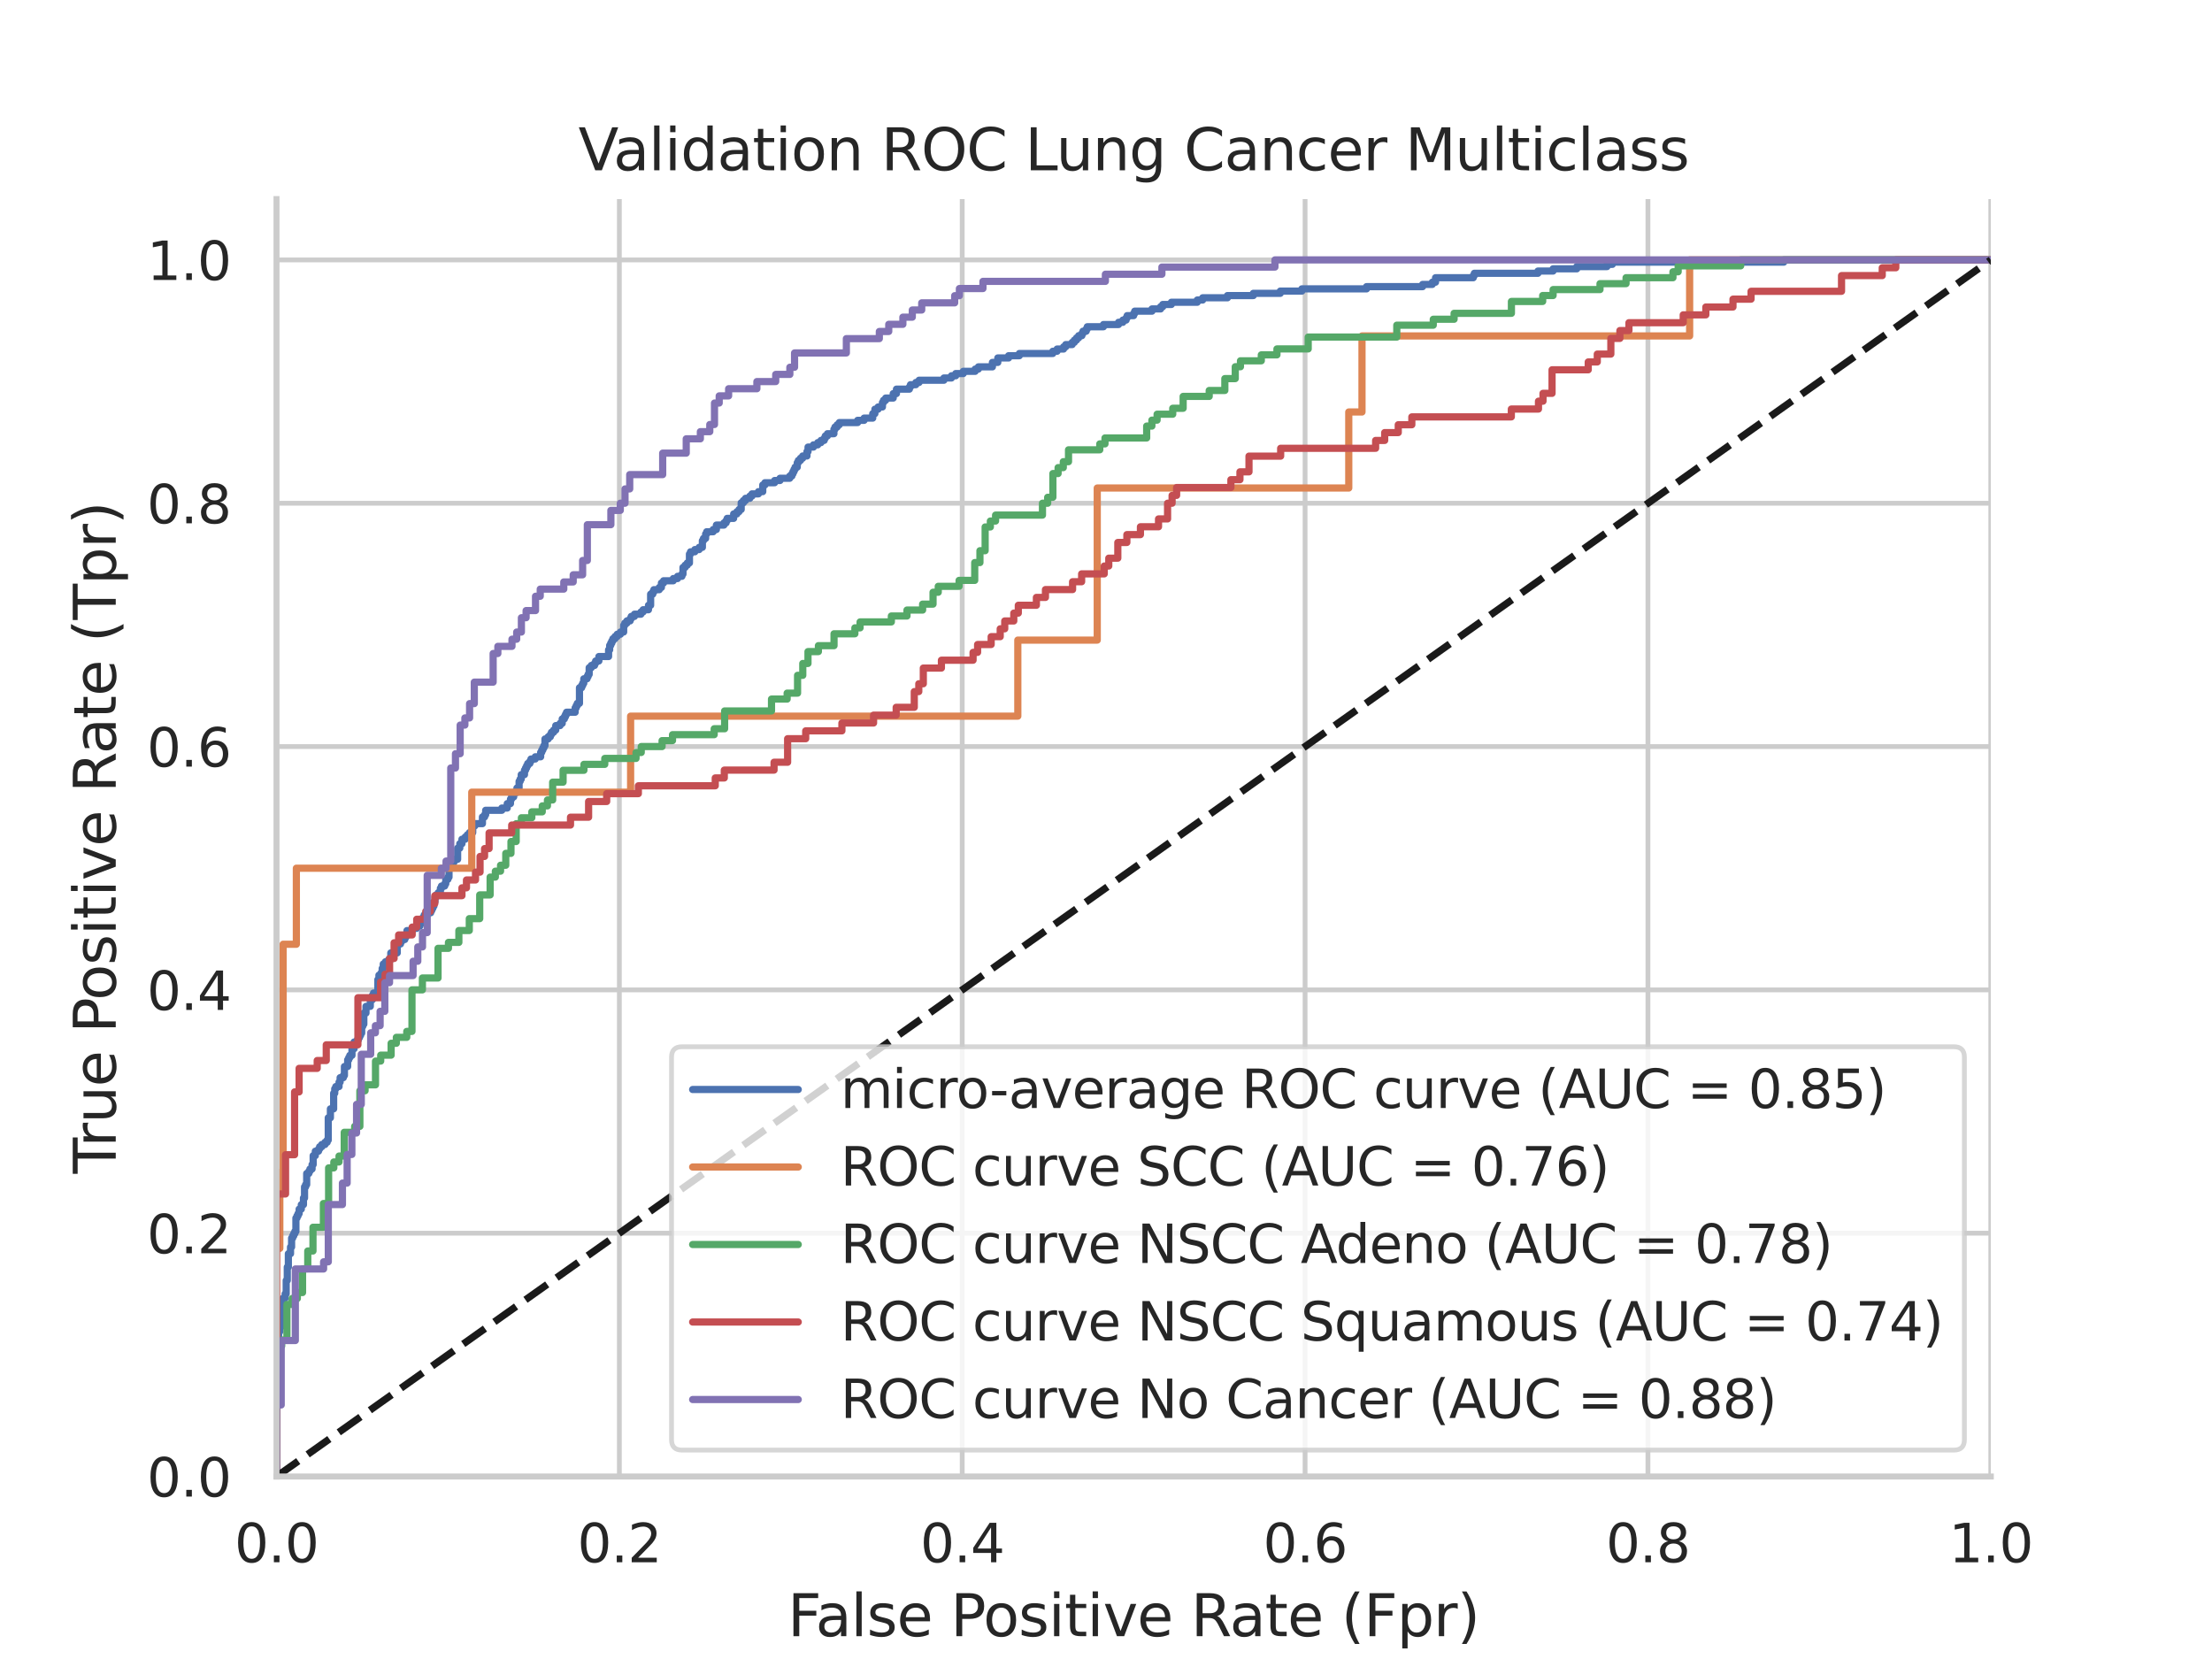 <?xml version="1.0" encoding="utf-8" standalone="no"?>
<!DOCTYPE svg PUBLIC "-//W3C//DTD SVG 1.1//EN"
  "http://www.w3.org/Graphics/SVG/1.1/DTD/svg11.dtd">
<svg xmlns:xlink="http://www.w3.org/1999/xlink" width="460.8pt" height="345.6pt" viewBox="0 0 460.8 345.6" xmlns="http://www.w3.org/2000/svg" version="1.1">
 <defs>
  <style type="text/css">*{stroke-linejoin: round; stroke-linecap: butt}</style>
 </defs>
 <g id="figure_1">
  <g id="patch_1">
   <path d="M 0 345.6 
L 460.8 345.6 
L 460.8 0 
L 0 0 
z
" style="fill: #ffffff"/>
  </g>
  <g id="axes_1">
   <g id="patch_2">
    <path d="M 57.6 307.584 
L 414.72 307.584 
L 414.72 41.472 
L 57.6 41.472 
z
" style="fill: #ffffff"/>
   </g>
   <g id="matplotlib.axis_1">
    <g id="xtick_1">
     <g id="line2d_1">
      <path d="M 57.6 307.584 
L 57.6 41.472 
" clip-path="url(#pa866f28afa)" style="fill: none; stroke: #cccccc; stroke-linecap: round"/>
     </g>
     <g id="text_1">
      <!-- 0.0 -->
      <g style="fill: #262626" transform="translate(48.853 325.442) scale(0.11 -0.11)">
       <defs>
        <path id="DejaVuSans-30" d="M 2034 4250 
Q 1547 4250 1301 3770 
Q 1056 3291 1056 2328 
Q 1056 1369 1301 889 
Q 1547 409 2034 409 
Q 2525 409 2770 889 
Q 3016 1369 3016 2328 
Q 3016 3291 2770 3770 
Q 2525 4250 2034 4250 
z
M 2034 4750 
Q 2819 4750 3233 4129 
Q 3647 3509 3647 2328 
Q 3647 1150 3233 529 
Q 2819 -91 2034 -91 
Q 1250 -91 836 529 
Q 422 1150 422 2328 
Q 422 3509 836 4129 
Q 1250 4750 2034 4750 
z
" transform="scale(0.016)"/>
        <path id="DejaVuSans-2e" d="M 684 794 
L 1344 794 
L 1344 0 
L 684 0 
L 684 794 
z
" transform="scale(0.016)"/>
       </defs>
       <use xlink:href="#DejaVuSans-30"/>
       <use xlink:href="#DejaVuSans-2e" x="63.623"/>
       <use xlink:href="#DejaVuSans-30" x="95.41"/>
      </g>
     </g>
    </g>
    <g id="xtick_2">
     <g id="line2d_2">
      <path d="M 129.024 307.584 
L 129.024 41.472 
" clip-path="url(#pa866f28afa)" style="fill: none; stroke: #cccccc; stroke-linecap: round"/>
     </g>
     <g id="text_2">
      <!-- 0.2 -->
      <g style="fill: #262626" transform="translate(120.277 325.442) scale(0.11 -0.11)">
       <defs>
        <path id="DejaVuSans-32" d="M 1228 531 
L 3431 531 
L 3431 0 
L 469 0 
L 469 531 
Q 828 903 1448 1529 
Q 2069 2156 2228 2338 
Q 2531 2678 2651 2914 
Q 2772 3150 2772 3378 
Q 2772 3750 2511 3984 
Q 2250 4219 1831 4219 
Q 1534 4219 1204 4116 
Q 875 4013 500 3803 
L 500 4441 
Q 881 4594 1212 4672 
Q 1544 4750 1819 4750 
Q 2544 4750 2975 4387 
Q 3406 4025 3406 3419 
Q 3406 3131 3298 2873 
Q 3191 2616 2906 2266 
Q 2828 2175 2409 1742 
Q 1991 1309 1228 531 
z
" transform="scale(0.016)"/>
       </defs>
       <use xlink:href="#DejaVuSans-30"/>
       <use xlink:href="#DejaVuSans-2e" x="63.623"/>
       <use xlink:href="#DejaVuSans-32" x="95.41"/>
      </g>
     </g>
    </g>
    <g id="xtick_3">
     <g id="line2d_3">
      <path d="M 200.448 307.584 
L 200.448 41.472 
" clip-path="url(#pa866f28afa)" style="fill: none; stroke: #cccccc; stroke-linecap: round"/>
     </g>
     <g id="text_3">
      <!-- 0.4 -->
      <g style="fill: #262626" transform="translate(191.701 325.442) scale(0.11 -0.11)">
       <defs>
        <path id="DejaVuSans-34" d="M 2419 4116 
L 825 1625 
L 2419 1625 
L 2419 4116 
z
M 2253 4666 
L 3047 4666 
L 3047 1625 
L 3713 1625 
L 3713 1100 
L 3047 1100 
L 3047 0 
L 2419 0 
L 2419 1100 
L 313 1100 
L 313 1709 
L 2253 4666 
z
" transform="scale(0.016)"/>
       </defs>
       <use xlink:href="#DejaVuSans-30"/>
       <use xlink:href="#DejaVuSans-2e" x="63.623"/>
       <use xlink:href="#DejaVuSans-34" x="95.41"/>
      </g>
     </g>
    </g>
    <g id="xtick_4">
     <g id="line2d_4">
      <path d="M 271.872 307.584 
L 271.872 41.472 
" clip-path="url(#pa866f28afa)" style="fill: none; stroke: #cccccc; stroke-linecap: round"/>
     </g>
     <g id="text_4">
      <!-- 0.6 -->
      <g style="fill: #262626" transform="translate(263.125 325.442) scale(0.11 -0.11)">
       <defs>
        <path id="DejaVuSans-36" d="M 2113 2584 
Q 1688 2584 1439 2293 
Q 1191 2003 1191 1497 
Q 1191 994 1439 701 
Q 1688 409 2113 409 
Q 2538 409 2786 701 
Q 3034 994 3034 1497 
Q 3034 2003 2786 2293 
Q 2538 2584 2113 2584 
z
M 3366 4563 
L 3366 3988 
Q 3128 4100 2886 4159 
Q 2644 4219 2406 4219 
Q 1781 4219 1451 3797 
Q 1122 3375 1075 2522 
Q 1259 2794 1537 2939 
Q 1816 3084 2150 3084 
Q 2853 3084 3261 2657 
Q 3669 2231 3669 1497 
Q 3669 778 3244 343 
Q 2819 -91 2113 -91 
Q 1303 -91 875 529 
Q 447 1150 447 2328 
Q 447 3434 972 4092 
Q 1497 4750 2381 4750 
Q 2619 4750 2861 4703 
Q 3103 4656 3366 4563 
z
" transform="scale(0.016)"/>
       </defs>
       <use xlink:href="#DejaVuSans-30"/>
       <use xlink:href="#DejaVuSans-2e" x="63.623"/>
       <use xlink:href="#DejaVuSans-36" x="95.41"/>
      </g>
     </g>
    </g>
    <g id="xtick_5">
     <g id="line2d_5">
      <path d="M 343.296 307.584 
L 343.296 41.472 
" clip-path="url(#pa866f28afa)" style="fill: none; stroke: #cccccc; stroke-linecap: round"/>
     </g>
     <g id="text_5">
      <!-- 0.8 -->
      <g style="fill: #262626" transform="translate(334.549 325.442) scale(0.11 -0.11)">
       <defs>
        <path id="DejaVuSans-38" d="M 2034 2216 
Q 1584 2216 1326 1975 
Q 1069 1734 1069 1313 
Q 1069 891 1326 650 
Q 1584 409 2034 409 
Q 2484 409 2743 651 
Q 3003 894 3003 1313 
Q 3003 1734 2745 1975 
Q 2488 2216 2034 2216 
z
M 1403 2484 
Q 997 2584 770 2862 
Q 544 3141 544 3541 
Q 544 4100 942 4425 
Q 1341 4750 2034 4750 
Q 2731 4750 3128 4425 
Q 3525 4100 3525 3541 
Q 3525 3141 3298 2862 
Q 3072 2584 2669 2484 
Q 3125 2378 3379 2068 
Q 3634 1759 3634 1313 
Q 3634 634 3220 271 
Q 2806 -91 2034 -91 
Q 1263 -91 848 271 
Q 434 634 434 1313 
Q 434 1759 690 2068 
Q 947 2378 1403 2484 
z
M 1172 3481 
Q 1172 3119 1398 2916 
Q 1625 2713 2034 2713 
Q 2441 2713 2670 2916 
Q 2900 3119 2900 3481 
Q 2900 3844 2670 4047 
Q 2441 4250 2034 4250 
Q 1625 4250 1398 4047 
Q 1172 3844 1172 3481 
z
" transform="scale(0.016)"/>
       </defs>
       <use xlink:href="#DejaVuSans-30"/>
       <use xlink:href="#DejaVuSans-2e" x="63.623"/>
       <use xlink:href="#DejaVuSans-38" x="95.41"/>
      </g>
     </g>
    </g>
    <g id="xtick_6">
     <g id="line2d_6">
      <path d="M 414.72 307.584 
L 414.72 41.472 
" clip-path="url(#pa866f28afa)" style="fill: none; stroke: #cccccc; stroke-linecap: round"/>
     </g>
     <g id="text_6">
      <!-- 1.0 -->
      <g style="fill: #262626" transform="translate(405.973 325.442) scale(0.11 -0.11)">
       <defs>
        <path id="DejaVuSans-31" d="M 794 531 
L 1825 531 
L 1825 4091 
L 703 3866 
L 703 4441 
L 1819 4666 
L 2450 4666 
L 2450 531 
L 3481 531 
L 3481 0 
L 794 0 
L 794 531 
z
" transform="scale(0.016)"/>
       </defs>
       <use xlink:href="#DejaVuSans-31"/>
       <use xlink:href="#DejaVuSans-2e" x="63.623"/>
       <use xlink:href="#DejaVuSans-30" x="95.41"/>
      </g>
     </g>
    </g>
    <g id="text_7">
     <!-- False Positive Rate (Fpr) -->
     <g style="fill: #262626" transform="translate(164.085 340.848) scale(0.12 -0.12)">
      <defs>
       <path id="DejaVuSans-46" d="M 628 4666 
L 3309 4666 
L 3309 4134 
L 1259 4134 
L 1259 2759 
L 3109 2759 
L 3109 2228 
L 1259 2228 
L 1259 0 
L 628 0 
L 628 4666 
z
" transform="scale(0.016)"/>
       <path id="DejaVuSans-61" d="M 2194 1759 
Q 1497 1759 1228 1600 
Q 959 1441 959 1056 
Q 959 750 1161 570 
Q 1363 391 1709 391 
Q 2188 391 2477 730 
Q 2766 1069 2766 1631 
L 2766 1759 
L 2194 1759 
z
M 3341 1997 
L 3341 0 
L 2766 0 
L 2766 531 
Q 2569 213 2275 61 
Q 1981 -91 1556 -91 
Q 1019 -91 701 211 
Q 384 513 384 1019 
Q 384 1609 779 1909 
Q 1175 2209 1959 2209 
L 2766 2209 
L 2766 2266 
Q 2766 2663 2505 2880 
Q 2244 3097 1772 3097 
Q 1472 3097 1187 3025 
Q 903 2953 641 2809 
L 641 3341 
Q 956 3463 1253 3523 
Q 1550 3584 1831 3584 
Q 2591 3584 2966 3190 
Q 3341 2797 3341 1997 
z
" transform="scale(0.016)"/>
       <path id="DejaVuSans-6c" d="M 603 4863 
L 1178 4863 
L 1178 0 
L 603 0 
L 603 4863 
z
" transform="scale(0.016)"/>
       <path id="DejaVuSans-73" d="M 2834 3397 
L 2834 2853 
Q 2591 2978 2328 3040 
Q 2066 3103 1784 3103 
Q 1356 3103 1142 2972 
Q 928 2841 928 2578 
Q 928 2378 1081 2264 
Q 1234 2150 1697 2047 
L 1894 2003 
Q 2506 1872 2764 1633 
Q 3022 1394 3022 966 
Q 3022 478 2636 193 
Q 2250 -91 1575 -91 
Q 1294 -91 989 -36 
Q 684 19 347 128 
L 347 722 
Q 666 556 975 473 
Q 1284 391 1588 391 
Q 1994 391 2212 530 
Q 2431 669 2431 922 
Q 2431 1156 2273 1281 
Q 2116 1406 1581 1522 
L 1381 1569 
Q 847 1681 609 1914 
Q 372 2147 372 2553 
Q 372 3047 722 3315 
Q 1072 3584 1716 3584 
Q 2034 3584 2315 3537 
Q 2597 3491 2834 3397 
z
" transform="scale(0.016)"/>
       <path id="DejaVuSans-65" d="M 3597 1894 
L 3597 1613 
L 953 1613 
Q 991 1019 1311 708 
Q 1631 397 2203 397 
Q 2534 397 2845 478 
Q 3156 559 3463 722 
L 3463 178 
Q 3153 47 2828 -22 
Q 2503 -91 2169 -91 
Q 1331 -91 842 396 
Q 353 884 353 1716 
Q 353 2575 817 3079 
Q 1281 3584 2069 3584 
Q 2775 3584 3186 3129 
Q 3597 2675 3597 1894 
z
M 3022 2063 
Q 3016 2534 2758 2815 
Q 2500 3097 2075 3097 
Q 1594 3097 1305 2825 
Q 1016 2553 972 2059 
L 3022 2063 
z
" transform="scale(0.016)"/>
       <path id="DejaVuSans-20" transform="scale(0.016)"/>
       <path id="DejaVuSans-50" d="M 1259 4147 
L 1259 2394 
L 2053 2394 
Q 2494 2394 2734 2622 
Q 2975 2850 2975 3272 
Q 2975 3691 2734 3919 
Q 2494 4147 2053 4147 
L 1259 4147 
z
M 628 4666 
L 2053 4666 
Q 2838 4666 3239 4311 
Q 3641 3956 3641 3272 
Q 3641 2581 3239 2228 
Q 2838 1875 2053 1875 
L 1259 1875 
L 1259 0 
L 628 0 
L 628 4666 
z
" transform="scale(0.016)"/>
       <path id="DejaVuSans-6f" d="M 1959 3097 
Q 1497 3097 1228 2736 
Q 959 2375 959 1747 
Q 959 1119 1226 758 
Q 1494 397 1959 397 
Q 2419 397 2687 759 
Q 2956 1122 2956 1747 
Q 2956 2369 2687 2733 
Q 2419 3097 1959 3097 
z
M 1959 3584 
Q 2709 3584 3137 3096 
Q 3566 2609 3566 1747 
Q 3566 888 3137 398 
Q 2709 -91 1959 -91 
Q 1206 -91 779 398 
Q 353 888 353 1747 
Q 353 2609 779 3096 
Q 1206 3584 1959 3584 
z
" transform="scale(0.016)"/>
       <path id="DejaVuSans-69" d="M 603 3500 
L 1178 3500 
L 1178 0 
L 603 0 
L 603 3500 
z
M 603 4863 
L 1178 4863 
L 1178 4134 
L 603 4134 
L 603 4863 
z
" transform="scale(0.016)"/>
       <path id="DejaVuSans-74" d="M 1172 4494 
L 1172 3500 
L 2356 3500 
L 2356 3053 
L 1172 3053 
L 1172 1153 
Q 1172 725 1289 603 
Q 1406 481 1766 481 
L 2356 481 
L 2356 0 
L 1766 0 
Q 1100 0 847 248 
Q 594 497 594 1153 
L 594 3053 
L 172 3053 
L 172 3500 
L 594 3500 
L 594 4494 
L 1172 4494 
z
" transform="scale(0.016)"/>
       <path id="DejaVuSans-76" d="M 191 3500 
L 800 3500 
L 1894 563 
L 2988 3500 
L 3597 3500 
L 2284 0 
L 1503 0 
L 191 3500 
z
" transform="scale(0.016)"/>
       <path id="DejaVuSans-52" d="M 2841 2188 
Q 3044 2119 3236 1894 
Q 3428 1669 3622 1275 
L 4263 0 
L 3584 0 
L 2988 1197 
Q 2756 1666 2539 1819 
Q 2322 1972 1947 1972 
L 1259 1972 
L 1259 0 
L 628 0 
L 628 4666 
L 2053 4666 
Q 2853 4666 3247 4331 
Q 3641 3997 3641 3322 
Q 3641 2881 3436 2590 
Q 3231 2300 2841 2188 
z
M 1259 4147 
L 1259 2491 
L 2053 2491 
Q 2509 2491 2742 2702 
Q 2975 2913 2975 3322 
Q 2975 3731 2742 3939 
Q 2509 4147 2053 4147 
L 1259 4147 
z
" transform="scale(0.016)"/>
       <path id="DejaVuSans-28" d="M 1984 4856 
Q 1566 4138 1362 3434 
Q 1159 2731 1159 2009 
Q 1159 1288 1364 580 
Q 1569 -128 1984 -844 
L 1484 -844 
Q 1016 -109 783 600 
Q 550 1309 550 2009 
Q 550 2706 781 3412 
Q 1013 4119 1484 4856 
L 1984 4856 
z
" transform="scale(0.016)"/>
       <path id="DejaVuSans-70" d="M 1159 525 
L 1159 -1331 
L 581 -1331 
L 581 3500 
L 1159 3500 
L 1159 2969 
Q 1341 3281 1617 3432 
Q 1894 3584 2278 3584 
Q 2916 3584 3314 3078 
Q 3713 2572 3713 1747 
Q 3713 922 3314 415 
Q 2916 -91 2278 -91 
Q 1894 -91 1617 61 
Q 1341 213 1159 525 
z
M 3116 1747 
Q 3116 2381 2855 2742 
Q 2594 3103 2138 3103 
Q 1681 3103 1420 2742 
Q 1159 2381 1159 1747 
Q 1159 1113 1420 752 
Q 1681 391 2138 391 
Q 2594 391 2855 752 
Q 3116 1113 3116 1747 
z
" transform="scale(0.016)"/>
       <path id="DejaVuSans-72" d="M 2631 2963 
Q 2534 3019 2420 3045 
Q 2306 3072 2169 3072 
Q 1681 3072 1420 2755 
Q 1159 2438 1159 1844 
L 1159 0 
L 581 0 
L 581 3500 
L 1159 3500 
L 1159 2956 
Q 1341 3275 1631 3429 
Q 1922 3584 2338 3584 
Q 2397 3584 2469 3576 
Q 2541 3569 2628 3553 
L 2631 2963 
z
" transform="scale(0.016)"/>
       <path id="DejaVuSans-29" d="M 513 4856 
L 1013 4856 
Q 1481 4119 1714 3412 
Q 1947 2706 1947 2009 
Q 1947 1309 1714 600 
Q 1481 -109 1013 -844 
L 513 -844 
Q 928 -128 1133 580 
Q 1338 1288 1338 2009 
Q 1338 2731 1133 3434 
Q 928 4138 513 4856 
z
" transform="scale(0.016)"/>
      </defs>
      <use xlink:href="#DejaVuSans-46"/>
      <use xlink:href="#DejaVuSans-61" x="48.395"/>
      <use xlink:href="#DejaVuSans-6c" x="109.674"/>
      <use xlink:href="#DejaVuSans-73" x="137.457"/>
      <use xlink:href="#DejaVuSans-65" x="189.557"/>
      <use xlink:href="#DejaVuSans-20" x="251.08"/>
      <use xlink:href="#DejaVuSans-50" x="282.867"/>
      <use xlink:href="#DejaVuSans-6f" x="339.545"/>
      <use xlink:href="#DejaVuSans-73" x="400.727"/>
      <use xlink:href="#DejaVuSans-69" x="452.826"/>
      <use xlink:href="#DejaVuSans-74" x="480.609"/>
      <use xlink:href="#DejaVuSans-69" x="519.818"/>
      <use xlink:href="#DejaVuSans-76" x="547.602"/>
      <use xlink:href="#DejaVuSans-65" x="606.781"/>
      <use xlink:href="#DejaVuSans-20" x="668.305"/>
      <use xlink:href="#DejaVuSans-52" x="700.092"/>
      <use xlink:href="#DejaVuSans-61" x="767.324"/>
      <use xlink:href="#DejaVuSans-74" x="828.604"/>
      <use xlink:href="#DejaVuSans-65" x="867.812"/>
      <use xlink:href="#DejaVuSans-20" x="929.336"/>
      <use xlink:href="#DejaVuSans-28" x="961.123"/>
      <use xlink:href="#DejaVuSans-46" x="1000.137"/>
      <use xlink:href="#DejaVuSans-70" x="1057.656"/>
      <use xlink:href="#DejaVuSans-72" x="1121.133"/>
      <use xlink:href="#DejaVuSans-29" x="1162.246"/>
     </g>
    </g>
   </g>
   <g id="matplotlib.axis_2">
    <g id="ytick_1">
     <g id="line2d_7">
      <path d="M 57.6 307.584 
L 414.72 307.584 
" clip-path="url(#pa866f28afa)" style="fill: none; stroke: #cccccc; stroke-linecap: round"/>
     </g>
     <g id="text_8">
      <!-- 0.0 -->
      <g style="fill: #262626" transform="translate(30.607 311.763) scale(0.11 -0.11)">
       <use xlink:href="#DejaVuSans-30"/>
       <use xlink:href="#DejaVuSans-2e" x="63.623"/>
       <use xlink:href="#DejaVuSans-30" x="95.41"/>
      </g>
     </g>
    </g>
    <g id="ytick_2">
     <g id="line2d_8">
      <path d="M 57.6 256.896 
L 414.72 256.896 
" clip-path="url(#pa866f28afa)" style="fill: none; stroke: #cccccc; stroke-linecap: round"/>
     </g>
     <g id="text_9">
      <!-- 0.2 -->
      <g style="fill: #262626" transform="translate(30.607 261.075) scale(0.11 -0.11)">
       <use xlink:href="#DejaVuSans-30"/>
       <use xlink:href="#DejaVuSans-2e" x="63.623"/>
       <use xlink:href="#DejaVuSans-32" x="95.41"/>
      </g>
     </g>
    </g>
    <g id="ytick_3">
     <g id="line2d_9">
      <path d="M 57.6 206.208 
L 414.72 206.208 
" clip-path="url(#pa866f28afa)" style="fill: none; stroke: #cccccc; stroke-linecap: round"/>
     </g>
     <g id="text_10">
      <!-- 0.4 -->
      <g style="fill: #262626" transform="translate(30.607 210.387) scale(0.11 -0.11)">
       <use xlink:href="#DejaVuSans-30"/>
       <use xlink:href="#DejaVuSans-2e" x="63.623"/>
       <use xlink:href="#DejaVuSans-34" x="95.41"/>
      </g>
     </g>
    </g>
    <g id="ytick_4">
     <g id="line2d_10">
      <path d="M 57.6 155.52 
L 414.72 155.52 
" clip-path="url(#pa866f28afa)" style="fill: none; stroke: #cccccc; stroke-linecap: round"/>
     </g>
     <g id="text_11">
      <!-- 0.6 -->
      <g style="fill: #262626" transform="translate(30.607 159.699) scale(0.11 -0.11)">
       <use xlink:href="#DejaVuSans-30"/>
       <use xlink:href="#DejaVuSans-2e" x="63.623"/>
       <use xlink:href="#DejaVuSans-36" x="95.41"/>
      </g>
     </g>
    </g>
    <g id="ytick_5">
     <g id="line2d_11">
      <path d="M 57.6 104.832 
L 414.72 104.832 
" clip-path="url(#pa866f28afa)" style="fill: none; stroke: #cccccc; stroke-linecap: round"/>
     </g>
     <g id="text_12">
      <!-- 0.8 -->
      <g style="fill: #262626" transform="translate(30.607 109.011) scale(0.11 -0.11)">
       <use xlink:href="#DejaVuSans-30"/>
       <use xlink:href="#DejaVuSans-2e" x="63.623"/>
       <use xlink:href="#DejaVuSans-38" x="95.41"/>
      </g>
     </g>
    </g>
    <g id="ytick_6">
     <g id="line2d_12">
      <path d="M 57.6 54.144 
L 414.72 54.144 
" clip-path="url(#pa866f28afa)" style="fill: none; stroke: #cccccc; stroke-linecap: round"/>
     </g>
     <g id="text_13">
      <!-- 1.0 -->
      <g style="fill: #262626" transform="translate(30.607 58.323) scale(0.11 -0.11)">
       <use xlink:href="#DejaVuSans-31"/>
       <use xlink:href="#DejaVuSans-2e" x="63.623"/>
       <use xlink:href="#DejaVuSans-30" x="95.41"/>
      </g>
     </g>
    </g>
    <g id="text_14">
     <!-- True Positive Rate (Tpr) -->
     <g style="fill: #262626" transform="translate(24.111 244.493) rotate(-90) scale(0.12 -0.12)">
      <defs>
       <path id="DejaVuSans-54" d="M -19 4666 
L 3928 4666 
L 3928 4134 
L 2272 4134 
L 2272 0 
L 1638 0 
L 1638 4134 
L -19 4134 
L -19 4666 
z
" transform="scale(0.016)"/>
       <path id="DejaVuSans-75" d="M 544 1381 
L 544 3500 
L 1119 3500 
L 1119 1403 
Q 1119 906 1312 657 
Q 1506 409 1894 409 
Q 2359 409 2629 706 
Q 2900 1003 2900 1516 
L 2900 3500 
L 3475 3500 
L 3475 0 
L 2900 0 
L 2900 538 
Q 2691 219 2414 64 
Q 2138 -91 1772 -91 
Q 1169 -91 856 284 
Q 544 659 544 1381 
z
M 1991 3584 
L 1991 3584 
z
" transform="scale(0.016)"/>
      </defs>
      <use xlink:href="#DejaVuSans-54"/>
      <use xlink:href="#DejaVuSans-72" x="46.334"/>
      <use xlink:href="#DejaVuSans-75" x="87.447"/>
      <use xlink:href="#DejaVuSans-65" x="150.826"/>
      <use xlink:href="#DejaVuSans-20" x="212.35"/>
      <use xlink:href="#DejaVuSans-50" x="244.137"/>
      <use xlink:href="#DejaVuSans-6f" x="300.814"/>
      <use xlink:href="#DejaVuSans-73" x="361.996"/>
      <use xlink:href="#DejaVuSans-69" x="414.096"/>
      <use xlink:href="#DejaVuSans-74" x="441.879"/>
      <use xlink:href="#DejaVuSans-69" x="481.088"/>
      <use xlink:href="#DejaVuSans-76" x="508.871"/>
      <use xlink:href="#DejaVuSans-65" x="568.051"/>
      <use xlink:href="#DejaVuSans-20" x="629.574"/>
      <use xlink:href="#DejaVuSans-52" x="661.361"/>
      <use xlink:href="#DejaVuSans-61" x="728.594"/>
      <use xlink:href="#DejaVuSans-74" x="789.873"/>
      <use xlink:href="#DejaVuSans-65" x="829.082"/>
      <use xlink:href="#DejaVuSans-20" x="890.605"/>
      <use xlink:href="#DejaVuSans-28" x="922.393"/>
      <use xlink:href="#DejaVuSans-54" x="961.406"/>
      <use xlink:href="#DejaVuSans-70" x="1022.49"/>
      <use xlink:href="#DejaVuSans-72" x="1085.967"/>
      <use xlink:href="#DejaVuSans-29" x="1127.08"/>
     </g>
    </g>
   </g>
   <g id="line2d_13">
    <path d="M 57.6 307.584 
L 57.6 281.59 
L 57.825 281.59 
L 57.825 280.662 
L 58.049 280.662 
L 58.049 277.413 
L 58.274 277.413 
L 58.274 276.484 
L 58.498 276.484 
L 58.498 274.628 
L 58.723 274.628 
L 58.723 272.771 
L 58.948 272.771 
L 58.948 270.45 
L 59.397 270.45 
L 59.397 269.522 
L 59.621 269.522 
L 59.621 266.737 
L 59.846 266.737 
L 59.846 263.951 
L 60.071 263.951 
L 60.071 261.166 
L 60.52 261.166 
L 60.52 259.774 
L 60.744 259.774 
L 60.744 257.917 
L 60.969 257.917 
L 60.969 257.453 
L 61.194 257.453 
L 61.194 256.989 
L 61.418 256.989 
L 61.418 256.525 
L 61.643 256.525 
L 61.643 253.74 
L 61.867 253.74 
L 61.867 253.275 
L 62.092 253.275 
L 62.092 252.811 
L 62.317 252.811 
L 62.317 251.883 
L 62.766 251.883 
L 62.766 250.955 
L 63.215 250.955 
L 63.215 249.562 
L 63.44 249.562 
L 63.44 247.241 
L 63.664 247.241 
L 63.664 246.777 
L 63.889 246.777 
L 63.889 244.456 
L 64.338 244.456 
L 64.338 243.992 
L 64.563 243.992 
L 64.563 243.528 
L 65.012 243.528 
L 65.012 242.599 
L 65.237 242.599 
L 65.237 240.743 
L 65.686 240.743 
L 65.686 239.814 
L 66.36 239.814 
L 66.36 239.35 
L 66.584 239.35 
L 66.584 238.886 
L 67.033 238.886 
L 67.033 238.422 
L 67.707 238.422 
L 67.707 237.958 
L 68.156 237.958 
L 68.156 237.493 
L 68.381 237.493 
L 68.381 232.852 
L 68.83 232.852 
L 68.83 230.995 
L 69.504 230.995 
L 69.504 227.746 
L 69.729 227.746 
L 69.729 226.817 
L 69.953 226.817 
L 69.953 226.353 
L 70.627 226.353 
L 70.627 225.425 
L 70.852 225.425 
L 70.852 224.497 
L 71.525 224.497 
L 71.525 224.032 
L 71.75 224.032 
L 71.75 222.176 
L 72.424 222.176 
L 72.424 220.783 
L 72.648 220.783 
L 72.648 220.319 
L 72.873 220.319 
L 72.873 219.855 
L 73.322 219.855 
L 73.322 218.462 
L 73.771 218.462 
L 73.771 217.07 
L 74.445 217.07 
L 74.445 216.606 
L 74.67 216.606 
L 74.67 216.141 
L 74.894 216.141 
L 74.894 215.677 
L 75.119 215.677 
L 75.119 215.213 
L 75.344 215.213 
L 75.344 213.82 
L 75.568 213.82 
L 75.568 213.356 
L 75.793 213.356 
L 75.793 211.035 
L 76.242 211.035 
L 76.242 209.643 
L 77.141 209.643 
L 77.141 208.25 
L 77.59 208.25 
L 77.59 207.322 
L 77.814 207.322 
L 77.814 206.858 
L 78.713 206.858 
L 78.713 204.073 
L 78.937 204.073 
L 78.937 203.144 
L 79.387 203.144 
L 79.387 202.68 
L 79.611 202.68 
L 79.611 201.752 
L 79.836 201.752 
L 79.836 200.824 
L 80.285 200.824 
L 80.285 200.359 
L 80.959 200.359 
L 80.959 199.895 
L 81.408 199.895 
L 81.408 198.503 
L 82.756 198.503 
L 82.756 196.646 
L 83.429 196.646 
L 83.429 196.182 
L 83.654 196.182 
L 83.654 195.718 
L 84.328 195.718 
L 84.328 195.253 
L 84.552 195.253 
L 84.552 194.789 
L 84.777 194.789 
L 84.777 193.861 
L 85.9 193.861 
L 85.9 193.397 
L 86.798 193.397 
L 86.798 192.933 
L 87.472 192.933 
L 87.472 192.468 
L 87.697 192.468 
L 87.697 192.004 
L 88.146 192.004 
L 88.146 191.076 
L 88.371 191.076 
L 88.371 190.612 
L 89.045 190.612 
L 89.045 190.148 
L 89.718 190.148 
L 89.718 189.683 
L 89.943 189.683 
L 89.943 189.219 
L 90.168 189.219 
L 90.168 188.755 
L 90.392 188.755 
L 90.392 187.827 
L 90.617 187.827 
L 90.617 186.898 
L 90.841 186.898 
L 90.841 186.434 
L 91.291 186.434 
L 91.291 185.97 
L 91.74 185.97 
L 91.74 185.042 
L 91.964 185.042 
L 91.964 184.577 
L 92.638 184.577 
L 92.638 184.113 
L 92.863 184.113 
L 92.863 183.185 
L 93.312 183.185 
L 93.312 182.721 
L 93.537 182.721 
L 93.537 180.864 
L 93.761 180.864 
L 93.761 180.4 
L 93.986 180.4 
L 93.986 179.936 
L 94.435 179.936 
L 94.435 179.471 
L 94.66 179.471 
L 94.66 179.007 
L 95.333 179.007 
L 95.333 176.686 
L 95.783 176.686 
L 95.783 175.758 
L 96.232 175.758 
L 96.232 174.83 
L 96.906 174.83 
L 96.906 174.366 
L 97.355 174.366 
L 97.355 173.901 
L 97.804 173.901 
L 97.804 173.437 
L 98.478 173.437 
L 98.478 172.045 
L 98.927 172.045 
L 98.927 171.58 
L 100.499 171.58 
L 100.499 170.188 
L 100.949 170.188 
L 100.949 169.724 
L 101.173 169.724 
L 101.173 168.795 
L 104.542 168.795 
L 104.542 168.331 
L 105.665 168.331 
L 105.665 167.403 
L 106.339 167.403 
L 106.339 166.475 
L 106.564 166.475 
L 106.564 166.01 
L 107.013 166.01 
L 107.013 165.082 
L 107.687 165.082 
L 107.687 164.154 
L 108.136 164.154 
L 108.136 162.761 
L 108.36 162.761 
L 108.36 162.297 
L 108.585 162.297 
L 108.585 161.369 
L 109.259 161.369 
L 109.259 160.44 
L 109.483 160.44 
L 109.483 159.976 
L 109.708 159.976 
L 109.708 159.512 
L 109.933 159.512 
L 109.933 159.048 
L 110.382 159.048 
L 110.382 158.584 
L 110.606 158.584 
L 110.606 158.119 
L 111.505 158.119 
L 111.505 157.655 
L 112.628 157.655 
L 112.628 156.727 
L 112.853 156.727 
L 112.853 156.263 
L 113.077 156.263 
L 113.077 155.799 
L 113.302 155.799 
L 113.302 155.334 
L 113.526 155.334 
L 113.526 153.942 
L 114.2 153.942 
L 114.2 153.478 
L 114.649 153.478 
L 114.649 153.013 
L 114.874 153.013 
L 114.874 152.549 
L 115.323 152.549 
L 115.323 152.085 
L 115.772 152.085 
L 115.772 151.157 
L 116.671 151.157 
L 116.671 150.693 
L 117.12 150.693 
L 117.12 149.764 
L 117.569 149.764 
L 117.569 149.3 
L 117.794 149.3 
L 117.794 148.836 
L 118.018 148.836 
L 118.018 148.372 
L 119.815 148.372 
L 119.815 147.443 
L 120.04 147.443 
L 120.04 146.979 
L 120.264 146.979 
L 120.264 146.515 
L 120.714 146.515 
L 120.714 143.266 
L 121.163 143.266 
L 121.163 142.802 
L 121.387 142.802 
L 121.387 142.337 
L 121.612 142.337 
L 121.612 141.409 
L 122.286 141.409 
L 122.286 140.945 
L 122.51 140.945 
L 122.51 140.481 
L 122.735 140.481 
L 122.735 139.088 
L 123.184 139.088 
L 123.184 138.624 
L 123.858 138.624 
L 123.858 138.16 
L 124.083 138.16 
L 124.083 137.696 
L 124.757 137.696 
L 124.757 136.767 
L 126.778 136.767 
L 126.778 135.375 
L 127.003 135.375 
L 127.003 134.446 
L 127.227 134.446 
L 127.227 133.982 
L 127.452 133.982 
L 127.452 133.518 
L 127.676 133.518 
L 127.676 133.054 
L 128.126 133.054 
L 128.126 132.59 
L 128.575 132.59 
L 128.575 132.126 
L 129.249 132.126 
L 129.249 131.661 
L 129.922 131.661 
L 129.922 130.269 
L 130.147 130.269 
L 130.147 129.805 
L 130.596 129.805 
L 130.596 129.34 
L 131.27 129.34 
L 131.27 128.876 
L 131.495 128.876 
L 131.495 128.412 
L 132.168 128.412 
L 132.168 127.948 
L 133.516 127.948 
L 133.516 127.484 
L 133.965 127.484 
L 133.965 127.02 
L 135.088 127.02 
L 135.088 126.091 
L 135.538 126.091 
L 135.538 123.77 
L 135.987 123.77 
L 135.987 123.306 
L 136.211 123.306 
L 136.211 122.842 
L 137.334 122.842 
L 137.334 122.378 
L 137.784 122.378 
L 137.784 121.449 
L 138.233 121.449 
L 138.233 120.985 
L 140.254 120.985 
L 140.254 120.521 
L 141.153 120.521 
L 141.153 120.057 
L 142.051 120.057 
L 142.051 119.593 
L 142.276 119.593 
L 142.276 118.2 
L 142.725 118.2 
L 142.725 117.736 
L 143.174 117.736 
L 143.174 117.272 
L 143.623 117.272 
L 143.623 115.415 
L 143.848 115.415 
L 143.848 114.951 
L 144.746 114.951 
L 144.746 114.487 
L 145.645 114.487 
L 145.645 114.023 
L 146.318 114.023 
L 146.318 112.63 
L 146.543 112.63 
L 146.543 112.166 
L 146.992 112.166 
L 146.992 111.238 
L 147.217 111.238 
L 147.217 110.773 
L 148.565 110.773 
L 148.565 110.309 
L 149.238 110.309 
L 149.238 109.381 
L 150.811 109.381 
L 150.811 108.917 
L 151.26 108.917 
L 151.26 108.453 
L 151.484 108.453 
L 151.484 107.988 
L 152.832 107.988 
L 152.832 107.06 
L 153.506 107.06 
L 153.506 106.596 
L 153.955 106.596 
L 153.955 106.132 
L 154.404 106.132 
L 154.404 104.739 
L 154.853 104.739 
L 154.853 104.275 
L 155.303 104.275 
L 155.303 103.811 
L 156.201 103.811 
L 156.201 103.347 
L 156.65 103.347 
L 156.65 102.882 
L 157.998 102.882 
L 157.998 102.418 
L 158.896 102.418 
L 158.896 101.026 
L 159.346 101.026 
L 159.346 100.562 
L 161.367 100.562 
L 161.367 100.097 
L 162.49 100.097 
L 162.49 99.633 
L 164.511 99.633 
L 164.511 99.169 
L 164.961 99.169 
L 164.961 98.705 
L 165.185 98.705 
L 165.185 98.241 
L 165.41 98.241 
L 165.41 97.777 
L 165.634 97.777 
L 165.634 97.312 
L 166.084 97.312 
L 166.084 96.384 
L 166.308 96.384 
L 166.308 95.92 
L 166.757 95.92 
L 166.757 95.456 
L 167.207 95.456 
L 167.207 94.991 
L 168.105 94.991 
L 168.105 94.063 
L 168.33 94.063 
L 168.33 93.135 
L 169.453 93.135 
L 169.453 92.671 
L 170.351 92.671 
L 170.351 92.206 
L 171.025 92.206 
L 171.025 91.742 
L 171.699 91.742 
L 171.699 91.278 
L 171.923 91.278 
L 171.923 90.814 
L 172.373 90.814 
L 172.373 90.35 
L 173.72 90.35 
L 173.72 89.421 
L 173.945 89.421 
L 173.945 88.957 
L 174.394 88.957 
L 174.394 88.493 
L 174.843 88.493 
L 174.843 88.029 
L 178.661 88.029 
L 178.661 87.565 
L 180.009 87.565 
L 180.009 87.1 
L 181.806 87.1 
L 181.806 86.172 
L 182.255 86.172 
L 182.255 85.244 
L 182.929 85.244 
L 182.929 84.78 
L 183.827 84.78 
L 183.827 83.851 
L 184.052 83.851 
L 184.052 83.387 
L 184.501 83.387 
L 184.501 82.923 
L 186.073 82.923 
L 186.073 81.995 
L 186.747 81.995 
L 186.747 81.066 
L 189.442 81.066 
L 189.442 80.602 
L 189.667 80.602 
L 189.667 80.138 
L 190.79 80.138 
L 190.79 79.674 
L 191.464 79.674 
L 191.464 79.209 
L 196.63 79.209 
L 196.63 78.745 
L 198.202 78.745 
L 198.202 78.281 
L 199.1 78.281 
L 199.1 77.817 
L 200.673 77.817 
L 200.673 77.353 
L 203.143 77.353 
L 203.143 76.889 
L 203.817 76.889 
L 203.817 76.424 
L 206.737 76.424 
L 206.737 75.496 
L 207.86 75.496 
L 207.86 74.568 
L 210.106 74.568 
L 210.106 74.104 
L 212.352 74.104 
L 212.352 73.639 
L 219.315 73.639 
L 219.315 73.175 
L 220.213 73.175 
L 220.213 72.711 
L 221.561 72.711 
L 221.561 72.247 
L 222.01 72.247 
L 222.01 71.783 
L 223.358 71.783 
L 223.358 71.319 
L 223.807 71.319 
L 223.807 70.854 
L 224.256 70.854 
L 224.256 70.39 
L 224.705 70.39 
L 224.705 69.926 
L 225.379 69.926 
L 225.379 69.462 
L 225.604 69.462 
L 225.604 68.998 
L 226.277 68.998 
L 226.277 68.533 
L 226.502 68.533 
L 226.502 68.069 
L 229.871 68.069 
L 229.871 67.605 
L 233.016 67.605 
L 233.016 67.141 
L 233.914 67.141 
L 233.914 66.677 
L 234.588 66.677 
L 234.588 66.213 
L 234.812 66.213 
L 234.812 65.748 
L 236.16 65.748 
L 236.16 65.284 
L 236.385 65.284 
L 236.385 64.82 
L 239.978 64.82 
L 239.978 64.356 
L 241.775 64.356 
L 241.775 63.892 
L 242.224 63.892 
L 242.224 63.428 
L 244.021 63.428 
L 244.021 62.963 
L 249.412 62.963 
L 249.412 62.499 
L 250.535 62.499 
L 250.535 62.035 
L 255.701 62.035 
L 255.701 61.571 
L 261.091 61.571 
L 261.091 61.107 
L 266.706 61.107 
L 266.706 60.642 
L 271.198 60.642 
L 271.198 60.178 
L 284.674 60.178 
L 284.674 59.714 
L 296.354 59.714 
L 296.354 59.25 
L 298.375 59.25 
L 298.375 58.786 
L 299.049 58.786 
L 299.049 57.857 
L 306.91 57.857 
L 306.91 57.393 
L 307.135 57.393 
L 307.135 56.929 
L 320.386 56.929 
L 320.386 56.465 
L 323.531 56.465 
L 323.531 56.001 
L 328.472 56.001 
L 328.472 55.537 
L 334.761 55.537 
L 334.761 55.072 
L 335.884 55.072 
L 335.884 54.608 
L 371.596 54.608 
L 371.596 54.144 
L 414.72 54.144 
L 414.72 54.144 
" clip-path="url(#pa866f28afa)" style="fill: none; stroke: #4c72b0; stroke-width: 1.5; stroke-linecap: round"/>
   </g>
   <g id="line2d_14">
    <path d="M 57.6 307.584 
L 57.6 291.744 
L 57.6 260.064 
L 58.289 260.064 
L 58.289 244.224 
L 58.979 244.224 
L 58.979 196.704 
L 61.737 196.704 
L 61.737 180.864 
L 98.276 180.864 
L 98.276 165.024 
L 131.368 165.024 
L 131.368 149.184 
L 212.03 149.184 
L 212.03 133.344 
L 228.576 133.344 
L 228.576 101.664 
L 280.972 101.664 
L 280.972 85.824 
L 283.73 85.824 
L 283.73 69.984 
L 351.983 69.984 
L 351.983 54.144 
L 414.72 54.144 
" clip-path="url(#pa866f28afa)" style="fill: none; stroke: #dd8452; stroke-width: 1.5; stroke-linecap: round"/>
   </g>
   <g id="line2d_15">
    <path d="M 57.6 307.584 
L 57.6 280.386 
L 58.685 280.386 
L 58.685 279.149 
L 59.771 279.149 
L 59.771 271.732 
L 60.856 271.732 
L 60.856 270.495 
L 61.942 270.495 
L 61.942 269.259 
L 63.027 269.259 
L 63.027 264.314 
L 64.113 264.314 
L 64.113 260.605 
L 65.198 260.605 
L 65.198 255.66 
L 67.369 255.66 
L 67.369 250.715 
L 68.455 250.715 
L 68.455 243.297 
L 69.54 243.297 
L 69.54 242.06 
L 70.626 242.06 
L 70.626 240.824 
L 71.711 240.824 
L 71.711 235.879 
L 73.882 235.879 
L 73.882 234.643 
L 74.968 234.643 
L 74.968 227.225 
L 76.053 227.225 
L 76.053 225.989 
L 78.224 225.989 
L 78.224 221.044 
L 79.309 221.044 
L 79.309 219.807 
L 81.48 219.807 
L 81.48 217.335 
L 82.566 217.335 
L 82.566 216.098 
L 84.737 216.098 
L 84.737 214.862 
L 85.822 214.862 
L 85.822 206.208 
L 87.993 206.208 
L 87.993 203.735 
L 91.25 203.735 
L 91.25 197.554 
L 93.421 197.554 
L 93.421 196.318 
L 95.591 196.318 
L 95.591 193.845 
L 97.762 193.845 
L 97.762 191.372 
L 99.933 191.372 
L 99.933 186.427 
L 102.104 186.427 
L 102.104 182.718 
L 103.19 182.718 
L 103.19 181.482 
L 104.275 181.482 
L 104.275 180.246 
L 105.361 180.246 
L 105.361 177.773 
L 106.446 177.773 
L 106.446 175.301 
L 107.532 175.301 
L 107.532 171.592 
L 108.617 171.592 
L 108.617 170.356 
L 110.788 170.356 
L 110.788 169.119 
L 112.959 169.119 
L 112.959 167.883 
L 114.044 167.883 
L 114.044 166.647 
L 115.13 166.647 
L 115.13 162.938 
L 117.301 162.938 
L 117.301 160.465 
L 121.643 160.465 
L 121.643 159.229 
L 125.985 159.229 
L 125.985 157.993 
L 132.498 157.993 
L 132.498 156.756 
L 133.583 156.756 
L 133.583 155.52 
L 137.925 155.52 
L 137.925 154.284 
L 140.096 154.284 
L 140.096 153.047 
L 148.78 153.047 
L 148.78 151.811 
L 150.951 151.811 
L 150.951 148.102 
L 160.72 148.102 
L 160.72 145.63 
L 163.976 145.63 
L 163.976 144.393 
L 166.147 144.393 
L 166.147 140.684 
L 167.233 140.684 
L 167.233 138.212 
L 168.318 138.212 
L 168.318 135.739 
L 170.489 135.739 
L 170.489 134.503 
L 173.745 134.503 
L 173.745 132.03 
L 178.087 132.03 
L 178.087 130.794 
L 179.173 130.794 
L 179.173 129.558 
L 185.686 129.558 
L 185.686 128.322 
L 188.942 128.322 
L 188.942 127.085 
L 192.198 127.085 
L 192.198 125.849 
L 194.369 125.849 
L 194.369 123.376 
L 195.455 123.376 
L 195.455 122.14 
L 199.797 122.14 
L 199.797 120.904 
L 203.053 120.904 
L 203.053 117.195 
L 204.139 117.195 
L 204.139 114.722 
L 205.224 114.722 
L 205.224 109.777 
L 206.31 109.777 
L 206.31 108.541 
L 207.395 108.541 
L 207.395 107.305 
L 217.164 107.305 
L 217.164 104.832 
L 218.25 104.832 
L 218.25 103.596 
L 219.335 103.596 
L 219.335 98.651 
L 220.421 98.651 
L 220.421 97.414 
L 221.506 97.414 
L 221.506 96.178 
L 222.592 96.178 
L 222.592 93.705 
L 229.104 93.705 
L 229.104 92.469 
L 230.19 92.469 
L 230.19 91.233 
L 238.874 91.233 
L 238.874 88.76 
L 239.959 88.76 
L 239.959 87.524 
L 241.045 87.524 
L 241.045 86.288 
L 244.301 86.288 
L 244.301 85.051 
L 246.472 85.051 
L 246.472 82.579 
L 251.899 82.579 
L 251.899 81.342 
L 255.156 81.342 
L 255.156 78.87 
L 257.327 78.87 
L 257.327 76.397 
L 258.412 76.397 
L 258.412 75.161 
L 262.754 75.161 
L 262.754 73.925 
L 266.01 73.925 
L 266.01 72.688 
L 272.523 72.688 
L 272.523 70.216 
L 290.976 70.216 
L 290.976 67.743 
L 298.575 67.743 
L 298.575 66.507 
L 302.916 66.507 
L 302.916 65.271 
L 314.857 65.271 
L 314.857 62.798 
L 321.369 62.798 
L 321.369 61.562 
L 323.54 61.562 
L 323.54 60.325 
L 333.31 60.325 
L 333.31 59.089 
L 338.737 59.089 
L 338.737 57.853 
L 348.506 57.853 
L 348.506 56.617 
L 349.592 56.617 
L 349.592 55.38 
L 362.617 55.38 
L 362.617 54.144 
L 414.72 54.144 
L 414.72 54.144 
" clip-path="url(#pa866f28afa)" style="fill: none; stroke: #55a868; stroke-width: 1.5; stroke-linecap: round"/>
   </g>
   <g id="line2d_16">
    <path d="M 57.6 307.584 
L 57.6 248.721 
L 59.485 248.721 
L 59.485 240.545 
L 61.369 240.545 
L 61.369 227.464 
L 62.311 227.464 
L 62.311 222.559 
L 66.08 222.559 
L 66.08 220.924 
L 67.965 220.924 
L 67.965 217.654 
L 74.561 217.654 
L 74.561 207.843 
L 79.272 207.843 
L 79.272 204.573 
L 80.214 204.573 
L 80.214 202.938 
L 81.157 202.938 
L 81.157 199.668 
L 82.099 199.668 
L 82.099 196.397 
L 83.041 196.397 
L 83.041 194.762 
L 85.868 194.762 
L 85.868 193.127 
L 86.81 193.127 
L 86.81 191.492 
L 88.695 191.492 
L 88.695 189.857 
L 89.637 189.857 
L 89.637 188.222 
L 90.579 188.222 
L 90.579 186.587 
L 96.233 186.587 
L 96.233 184.952 
L 97.175 184.952 
L 97.175 183.317 
L 99.06 183.317 
L 99.06 181.682 
L 100.002 181.682 
L 100.002 178.411 
L 100.944 178.411 
L 100.944 176.776 
L 101.887 176.776 
L 101.887 173.506 
L 106.598 173.506 
L 106.598 171.871 
L 118.847 171.871 
L 118.847 170.236 
L 122.617 170.236 
L 122.617 166.966 
L 126.386 166.966 
L 126.386 165.331 
L 132.982 165.331 
L 132.982 163.695 
L 149 163.695 
L 149 162.06 
L 150.885 162.06 
L 150.885 160.425 
L 161.25 160.425 
L 161.25 158.79 
L 164.076 158.79 
L 164.076 153.885 
L 167.845 153.885 
L 167.845 152.25 
L 175.384 152.25 
L 175.384 150.615 
L 181.98 150.615 
L 181.98 148.98 
L 186.691 148.98 
L 186.691 147.345 
L 190.46 147.345 
L 190.46 144.074 
L 191.402 144.074 
L 191.402 142.439 
L 192.344 142.439 
L 192.344 139.169 
L 196.114 139.169 
L 196.114 137.534 
L 202.709 137.534 
L 202.709 135.899 
L 203.652 135.899 
L 203.652 134.264 
L 206.479 134.264 
L 206.479 132.629 
L 208.363 132.629 
L 208.363 130.994 
L 209.305 130.994 
L 209.305 129.358 
L 211.19 129.358 
L 211.19 127.723 
L 212.132 127.723 
L 212.132 126.088 
L 215.901 126.088 
L 215.901 124.453 
L 217.786 124.453 
L 217.786 122.818 
L 223.439 122.818 
L 223.439 121.183 
L 225.324 121.183 
L 225.324 119.548 
L 230.035 119.548 
L 230.035 117.913 
L 230.978 117.913 
L 230.978 116.278 
L 232.862 116.278 
L 232.862 113.007 
L 234.747 113.007 
L 234.747 111.372 
L 237.573 111.372 
L 237.573 109.737 
L 241.342 109.737 
L 241.342 108.102 
L 243.227 108.102 
L 243.227 104.832 
L 244.169 104.832 
L 244.169 103.197 
L 245.112 103.197 
L 245.112 101.562 
L 256.419 101.562 
L 256.419 99.927 
L 258.303 99.927 
L 258.303 98.292 
L 260.188 98.292 
L 260.188 95.021 
L 266.784 95.021 
L 266.784 93.386 
L 286.571 93.386 
L 286.571 91.751 
L 288.456 91.751 
L 288.456 90.116 
L 291.283 90.116 
L 291.283 88.481 
L 294.11 88.481 
L 294.11 86.846 
L 314.839 86.846 
L 314.839 85.211 
L 320.493 85.211 
L 320.493 83.576 
L 321.435 83.576 
L 321.435 81.941 
L 323.32 81.941 
L 323.32 77.035 
L 330.858 77.035 
L 330.858 75.4 
L 332.743 75.4 
L 332.743 73.765 
L 335.569 73.765 
L 335.569 70.495 
L 337.454 70.495 
L 337.454 68.86 
L 339.338 68.86 
L 339.338 67.225 
L 350.646 67.225 
L 350.646 65.59 
L 355.357 65.59 
L 355.357 63.955 
L 361.011 63.955 
L 361.011 62.319 
L 364.78 62.319 
L 364.78 60.684 
L 383.625 60.684 
L 383.625 57.414 
L 392.106 57.414 
L 392.106 55.779 
L 394.932 55.779 
L 394.932 54.144 
L 414.72 54.144 
L 414.72 54.144 
" clip-path="url(#pa866f28afa)" style="fill: none; stroke: #c44e52; stroke-width: 1.5; stroke-linecap: round"/>
   </g>
   <g id="line2d_17">
    <path d="M 57.6 307.584 
L 57.6 292.676 
L 58.581 292.676 
L 58.581 279.258 
L 61.524 279.258 
L 61.524 264.35 
L 67.411 264.35 
L 67.411 262.859 
L 68.392 262.859 
L 68.392 250.933 
L 71.335 250.933 
L 71.335 246.46 
L 72.316 246.46 
L 72.316 240.497 
L 73.298 240.497 
L 73.298 236.024 
L 74.279 236.024 
L 74.279 230.061 
L 75.26 230.061 
L 75.26 219.625 
L 77.222 219.625 
L 77.222 215.153 
L 78.203 215.153 
L 78.203 213.662 
L 79.184 213.662 
L 79.184 210.68 
L 80.165 210.68 
L 80.165 204.717 
L 81.146 204.717 
L 81.146 203.226 
L 86.052 203.226 
L 86.052 200.245 
L 87.033 200.245 
L 87.033 197.263 
L 88.014 197.263 
L 88.014 194.281 
L 88.995 194.281 
L 88.995 182.355 
L 91.938 182.355 
L 91.938 180.864 
L 92.92 180.864 
L 92.92 179.373 
L 93.901 179.373 
L 93.901 159.992 
L 94.882 159.992 
L 94.882 157.011 
L 95.863 157.011 
L 95.863 151.048 
L 96.844 151.048 
L 96.844 149.557 
L 97.825 149.557 
L 97.825 146.575 
L 98.806 146.575 
L 98.806 142.103 
L 102.731 142.103 
L 102.731 136.139 
L 103.712 136.139 
L 103.712 134.648 
L 106.655 134.648 
L 106.655 133.158 
L 107.636 133.158 
L 107.636 131.667 
L 108.617 131.667 
L 108.617 128.685 
L 109.598 128.685 
L 109.598 127.194 
L 111.56 127.194 
L 111.56 124.213 
L 112.542 124.213 
L 112.542 122.722 
L 117.447 122.722 
L 117.447 121.231 
L 119.409 121.231 
L 119.409 119.74 
L 121.371 119.74 
L 121.371 116.759 
L 122.353 116.759 
L 122.353 109.304 
L 127.258 109.304 
L 127.258 106.323 
L 129.22 106.323 
L 129.22 104.832 
L 130.201 104.832 
L 130.201 101.85 
L 131.182 101.85 
L 131.182 98.869 
L 138.05 98.869 
L 138.05 94.396 
L 142.956 94.396 
L 142.956 91.415 
L 145.899 91.415 
L 145.899 89.924 
L 147.861 89.924 
L 147.861 88.433 
L 148.842 88.433 
L 148.842 83.96 
L 149.823 83.96 
L 149.823 82.47 
L 151.785 82.47 
L 151.785 80.979 
L 157.672 80.979 
L 157.672 79.488 
L 161.596 79.488 
L 161.596 77.997 
L 164.54 77.997 
L 164.54 76.506 
L 165.521 76.506 
L 165.521 73.525 
L 176.313 73.525 
L 176.313 70.543 
L 183.181 70.543 
L 183.181 69.052 
L 185.143 69.052 
L 185.143 67.561 
L 188.086 67.561 
L 188.086 66.071 
L 190.048 66.071 
L 190.048 64.58 
L 192.011 64.58 
L 192.011 63.089 
L 198.878 63.089 
L 198.878 61.598 
L 199.859 61.598 
L 199.859 60.107 
L 204.765 60.107 
L 204.765 58.616 
L 230.273 58.616 
L 230.273 57.126 
L 242.047 57.126 
L 242.047 55.635 
L 265.593 55.635 
L 265.593 54.144 
L 414.72 54.144 
L 414.72 54.144 
" clip-path="url(#pa866f28afa)" style="fill: none; stroke: #8172b3; stroke-width: 1.5; stroke-linecap: round"/>
   </g>
   <g id="line2d_18">
    <path d="M 57.6 307.584 
L 414.72 54.144 
" clip-path="url(#pa866f28afa)" style="fill: none; stroke-dasharray: 5.55,2.4; stroke-dashoffset: 0; stroke: #1a1a1a; stroke-width: 1.5"/>
   </g>
   <g id="patch_3">
    <path d="M 57.6 307.584 
L 57.6 41.472 
" style="fill: none; stroke: #cccccc; stroke-width: 1.25; stroke-linejoin: miter; stroke-linecap: square"/>
   </g>
   <g id="patch_4">
    <path d="M 57.6 307.584 
L 414.72 307.584 
" style="fill: none; stroke: #cccccc; stroke-width: 1.25; stroke-linejoin: miter; stroke-linecap: square"/>
   </g>
   <g id="text_15">
    <!-- Validation ROC Lung Cancer Multiclass -->
    <g style="fill: #262626" transform="translate(120.484 35.472) scale(0.12 -0.12)">
     <defs>
      <path id="DejaVuSans-56" d="M 1831 0 
L 50 4666 
L 709 4666 
L 2188 738 
L 3669 4666 
L 4325 4666 
L 2547 0 
L 1831 0 
z
" transform="scale(0.016)"/>
      <path id="DejaVuSans-64" d="M 2906 2969 
L 2906 4863 
L 3481 4863 
L 3481 0 
L 2906 0 
L 2906 525 
Q 2725 213 2448 61 
Q 2172 -91 1784 -91 
Q 1150 -91 751 415 
Q 353 922 353 1747 
Q 353 2572 751 3078 
Q 1150 3584 1784 3584 
Q 2172 3584 2448 3432 
Q 2725 3281 2906 2969 
z
M 947 1747 
Q 947 1113 1208 752 
Q 1469 391 1925 391 
Q 2381 391 2643 752 
Q 2906 1113 2906 1747 
Q 2906 2381 2643 2742 
Q 2381 3103 1925 3103 
Q 1469 3103 1208 2742 
Q 947 2381 947 1747 
z
" transform="scale(0.016)"/>
      <path id="DejaVuSans-6e" d="M 3513 2113 
L 3513 0 
L 2938 0 
L 2938 2094 
Q 2938 2591 2744 2837 
Q 2550 3084 2163 3084 
Q 1697 3084 1428 2787 
Q 1159 2491 1159 1978 
L 1159 0 
L 581 0 
L 581 3500 
L 1159 3500 
L 1159 2956 
Q 1366 3272 1645 3428 
Q 1925 3584 2291 3584 
Q 2894 3584 3203 3211 
Q 3513 2838 3513 2113 
z
" transform="scale(0.016)"/>
      <path id="DejaVuSans-4f" d="M 2522 4238 
Q 1834 4238 1429 3725 
Q 1025 3213 1025 2328 
Q 1025 1447 1429 934 
Q 1834 422 2522 422 
Q 3209 422 3611 934 
Q 4013 1447 4013 2328 
Q 4013 3213 3611 3725 
Q 3209 4238 2522 4238 
z
M 2522 4750 
Q 3503 4750 4090 4092 
Q 4678 3434 4678 2328 
Q 4678 1225 4090 567 
Q 3503 -91 2522 -91 
Q 1538 -91 948 565 
Q 359 1222 359 2328 
Q 359 3434 948 4092 
Q 1538 4750 2522 4750 
z
" transform="scale(0.016)"/>
      <path id="DejaVuSans-43" d="M 4122 4306 
L 4122 3641 
Q 3803 3938 3442 4084 
Q 3081 4231 2675 4231 
Q 1875 4231 1450 3742 
Q 1025 3253 1025 2328 
Q 1025 1406 1450 917 
Q 1875 428 2675 428 
Q 3081 428 3442 575 
Q 3803 722 4122 1019 
L 4122 359 
Q 3791 134 3420 21 
Q 3050 -91 2638 -91 
Q 1578 -91 968 557 
Q 359 1206 359 2328 
Q 359 3453 968 4101 
Q 1578 4750 2638 4750 
Q 3056 4750 3426 4639 
Q 3797 4528 4122 4306 
z
" transform="scale(0.016)"/>
      <path id="DejaVuSans-4c" d="M 628 4666 
L 1259 4666 
L 1259 531 
L 3531 531 
L 3531 0 
L 628 0 
L 628 4666 
z
" transform="scale(0.016)"/>
      <path id="DejaVuSans-67" d="M 2906 1791 
Q 2906 2416 2648 2759 
Q 2391 3103 1925 3103 
Q 1463 3103 1205 2759 
Q 947 2416 947 1791 
Q 947 1169 1205 825 
Q 1463 481 1925 481 
Q 2391 481 2648 825 
Q 2906 1169 2906 1791 
z
M 3481 434 
Q 3481 -459 3084 -895 
Q 2688 -1331 1869 -1331 
Q 1566 -1331 1297 -1286 
Q 1028 -1241 775 -1147 
L 775 -588 
Q 1028 -725 1275 -790 
Q 1522 -856 1778 -856 
Q 2344 -856 2625 -561 
Q 2906 -266 2906 331 
L 2906 616 
Q 2728 306 2450 153 
Q 2172 0 1784 0 
Q 1141 0 747 490 
Q 353 981 353 1791 
Q 353 2603 747 3093 
Q 1141 3584 1784 3584 
Q 2172 3584 2450 3431 
Q 2728 3278 2906 2969 
L 2906 3500 
L 3481 3500 
L 3481 434 
z
" transform="scale(0.016)"/>
      <path id="DejaVuSans-63" d="M 3122 3366 
L 3122 2828 
Q 2878 2963 2633 3030 
Q 2388 3097 2138 3097 
Q 1578 3097 1268 2742 
Q 959 2388 959 1747 
Q 959 1106 1268 751 
Q 1578 397 2138 397 
Q 2388 397 2633 464 
Q 2878 531 3122 666 
L 3122 134 
Q 2881 22 2623 -34 
Q 2366 -91 2075 -91 
Q 1284 -91 818 406 
Q 353 903 353 1747 
Q 353 2603 823 3093 
Q 1294 3584 2113 3584 
Q 2378 3584 2631 3529 
Q 2884 3475 3122 3366 
z
" transform="scale(0.016)"/>
      <path id="DejaVuSans-4d" d="M 628 4666 
L 1569 4666 
L 2759 1491 
L 3956 4666 
L 4897 4666 
L 4897 0 
L 4281 0 
L 4281 4097 
L 3078 897 
L 2444 897 
L 1241 4097 
L 1241 0 
L 628 0 
L 628 4666 
z
" transform="scale(0.016)"/>
     </defs>
     <use xlink:href="#DejaVuSans-56"/>
     <use xlink:href="#DejaVuSans-61" x="60.658"/>
     <use xlink:href="#DejaVuSans-6c" x="121.938"/>
     <use xlink:href="#DejaVuSans-69" x="149.721"/>
     <use xlink:href="#DejaVuSans-64" x="177.504"/>
     <use xlink:href="#DejaVuSans-61" x="240.98"/>
     <use xlink:href="#DejaVuSans-74" x="302.26"/>
     <use xlink:href="#DejaVuSans-69" x="341.469"/>
     <use xlink:href="#DejaVuSans-6f" x="369.252"/>
     <use xlink:href="#DejaVuSans-6e" x="430.434"/>
     <use xlink:href="#DejaVuSans-20" x="493.812"/>
     <use xlink:href="#DejaVuSans-52" x="525.6"/>
     <use xlink:href="#DejaVuSans-4f" x="595.082"/>
     <use xlink:href="#DejaVuSans-43" x="673.793"/>
     <use xlink:href="#DejaVuSans-20" x="743.617"/>
     <use xlink:href="#DejaVuSans-4c" x="775.404"/>
     <use xlink:href="#DejaVuSans-75" x="829.367"/>
     <use xlink:href="#DejaVuSans-6e" x="892.746"/>
     <use xlink:href="#DejaVuSans-67" x="956.125"/>
     <use xlink:href="#DejaVuSans-20" x="1019.602"/>
     <use xlink:href="#DejaVuSans-43" x="1051.389"/>
     <use xlink:href="#DejaVuSans-61" x="1121.213"/>
     <use xlink:href="#DejaVuSans-6e" x="1182.492"/>
     <use xlink:href="#DejaVuSans-63" x="1245.871"/>
     <use xlink:href="#DejaVuSans-65" x="1300.852"/>
     <use xlink:href="#DejaVuSans-72" x="1362.375"/>
     <use xlink:href="#DejaVuSans-20" x="1403.488"/>
     <use xlink:href="#DejaVuSans-4d" x="1435.275"/>
     <use xlink:href="#DejaVuSans-75" x="1521.555"/>
     <use xlink:href="#DejaVuSans-6c" x="1584.934"/>
     <use xlink:href="#DejaVuSans-74" x="1612.717"/>
     <use xlink:href="#DejaVuSans-69" x="1651.926"/>
     <use xlink:href="#DejaVuSans-63" x="1679.709"/>
     <use xlink:href="#DejaVuSans-6c" x="1734.689"/>
     <use xlink:href="#DejaVuSans-61" x="1762.473"/>
     <use xlink:href="#DejaVuSans-73" x="1823.752"/>
     <use xlink:href="#DejaVuSans-73" x="1875.852"/>
    </g>
   </g>
   <g id="legend_1">
    <g id="patch_5">
     <path d="M 142.09 302.084 
L 407.02 302.084 
Q 409.22 302.084 409.22 299.884 
L 409.22 220.254 
Q 409.22 218.054 407.02 218.054 
L 142.09 218.054 
Q 139.89 218.054 139.89 220.254 
L 139.89 299.884 
Q 139.89 302.084 142.09 302.084 
z
" style="fill: #ffffff; opacity: 0.8; stroke: #cccccc; stroke-linejoin: miter"/>
    </g>
    <g id="line2d_19">
     <path d="M 144.29 226.963 
L 155.29 226.963 
L 166.29 226.963 
" style="fill: none; stroke: #4c72b0; stroke-width: 1.5; stroke-linecap: round"/>
    </g>
    <g id="text_16">
     <!-- micro-average ROC curve (AUC = 0.85) -->
     <g style="fill: #262626" transform="translate(175.09 230.813) scale(0.11 -0.11)">
      <defs>
       <path id="DejaVuSans-6d" d="M 3328 2828 
Q 3544 3216 3844 3400 
Q 4144 3584 4550 3584 
Q 5097 3584 5394 3201 
Q 5691 2819 5691 2113 
L 5691 0 
L 5113 0 
L 5113 2094 
Q 5113 2597 4934 2840 
Q 4756 3084 4391 3084 
Q 3944 3084 3684 2787 
Q 3425 2491 3425 1978 
L 3425 0 
L 2847 0 
L 2847 2094 
Q 2847 2600 2669 2842 
Q 2491 3084 2119 3084 
Q 1678 3084 1418 2786 
Q 1159 2488 1159 1978 
L 1159 0 
L 581 0 
L 581 3500 
L 1159 3500 
L 1159 2956 
Q 1356 3278 1631 3431 
Q 1906 3584 2284 3584 
Q 2666 3584 2933 3390 
Q 3200 3197 3328 2828 
z
" transform="scale(0.016)"/>
       <path id="DejaVuSans-2d" d="M 313 2009 
L 1997 2009 
L 1997 1497 
L 313 1497 
L 313 2009 
z
" transform="scale(0.016)"/>
       <path id="DejaVuSans-41" d="M 2188 4044 
L 1331 1722 
L 3047 1722 
L 2188 4044 
z
M 1831 4666 
L 2547 4666 
L 4325 0 
L 3669 0 
L 3244 1197 
L 1141 1197 
L 716 0 
L 50 0 
L 1831 4666 
z
" transform="scale(0.016)"/>
       <path id="DejaVuSans-55" d="M 556 4666 
L 1191 4666 
L 1191 1831 
Q 1191 1081 1462 751 
Q 1734 422 2344 422 
Q 2950 422 3222 751 
Q 3494 1081 3494 1831 
L 3494 4666 
L 4128 4666 
L 4128 1753 
Q 4128 841 3676 375 
Q 3225 -91 2344 -91 
Q 1459 -91 1007 375 
Q 556 841 556 1753 
L 556 4666 
z
" transform="scale(0.016)"/>
       <path id="DejaVuSans-3d" d="M 678 2906 
L 4684 2906 
L 4684 2381 
L 678 2381 
L 678 2906 
z
M 678 1631 
L 4684 1631 
L 4684 1100 
L 678 1100 
L 678 1631 
z
" transform="scale(0.016)"/>
       <path id="DejaVuSans-35" d="M 691 4666 
L 3169 4666 
L 3169 4134 
L 1269 4134 
L 1269 2991 
Q 1406 3038 1543 3061 
Q 1681 3084 1819 3084 
Q 2600 3084 3056 2656 
Q 3513 2228 3513 1497 
Q 3513 744 3044 326 
Q 2575 -91 1722 -91 
Q 1428 -91 1123 -41 
Q 819 9 494 109 
L 494 744 
Q 775 591 1075 516 
Q 1375 441 1709 441 
Q 2250 441 2565 725 
Q 2881 1009 2881 1497 
Q 2881 1984 2565 2268 
Q 2250 2553 1709 2553 
Q 1456 2553 1204 2497 
Q 953 2441 691 2322 
L 691 4666 
z
" transform="scale(0.016)"/>
      </defs>
      <use xlink:href="#DejaVuSans-6d"/>
      <use xlink:href="#DejaVuSans-69" x="97.412"/>
      <use xlink:href="#DejaVuSans-63" x="125.195"/>
      <use xlink:href="#DejaVuSans-72" x="180.176"/>
      <use xlink:href="#DejaVuSans-6f" x="219.039"/>
      <use xlink:href="#DejaVuSans-2d" x="282.096"/>
      <use xlink:href="#DejaVuSans-61" x="318.18"/>
      <use xlink:href="#DejaVuSans-76" x="379.459"/>
      <use xlink:href="#DejaVuSans-65" x="438.639"/>
      <use xlink:href="#DejaVuSans-72" x="500.162"/>
      <use xlink:href="#DejaVuSans-61" x="541.275"/>
      <use xlink:href="#DejaVuSans-67" x="602.555"/>
      <use xlink:href="#DejaVuSans-65" x="666.031"/>
      <use xlink:href="#DejaVuSans-20" x="727.555"/>
      <use xlink:href="#DejaVuSans-52" x="759.342"/>
      <use xlink:href="#DejaVuSans-4f" x="828.824"/>
      <use xlink:href="#DejaVuSans-43" x="907.535"/>
      <use xlink:href="#DejaVuSans-20" x="977.359"/>
      <use xlink:href="#DejaVuSans-63" x="1009.146"/>
      <use xlink:href="#DejaVuSans-75" x="1064.127"/>
      <use xlink:href="#DejaVuSans-72" x="1127.506"/>
      <use xlink:href="#DejaVuSans-76" x="1168.619"/>
      <use xlink:href="#DejaVuSans-65" x="1227.799"/>
      <use xlink:href="#DejaVuSans-20" x="1289.322"/>
      <use xlink:href="#DejaVuSans-28" x="1321.109"/>
      <use xlink:href="#DejaVuSans-41" x="1360.123"/>
      <use xlink:href="#DejaVuSans-55" x="1428.531"/>
      <use xlink:href="#DejaVuSans-43" x="1501.725"/>
      <use xlink:href="#DejaVuSans-20" x="1571.549"/>
      <use xlink:href="#DejaVuSans-3d" x="1603.336"/>
      <use xlink:href="#DejaVuSans-20" x="1687.125"/>
      <use xlink:href="#DejaVuSans-30" x="1718.912"/>
      <use xlink:href="#DejaVuSans-2e" x="1782.535"/>
      <use xlink:href="#DejaVuSans-38" x="1814.322"/>
      <use xlink:href="#DejaVuSans-35" x="1877.945"/>
      <use xlink:href="#DejaVuSans-29" x="1941.568"/>
     </g>
    </g>
    <g id="line2d_20">
     <path d="M 144.29 243.109 
L 155.29 243.109 
L 166.29 243.109 
" style="fill: none; stroke: #dd8452; stroke-width: 1.5; stroke-linecap: round"/>
    </g>
    <g id="text_17">
     <!-- ROC curve SCC (AUC = 0.76) -->
     <g style="fill: #262626" transform="translate(175.09 246.959) scale(0.11 -0.11)">
      <defs>
       <path id="DejaVuSans-53" d="M 3425 4513 
L 3425 3897 
Q 3066 4069 2747 4153 
Q 2428 4238 2131 4238 
Q 1616 4238 1336 4038 
Q 1056 3838 1056 3469 
Q 1056 3159 1242 3001 
Q 1428 2844 1947 2747 
L 2328 2669 
Q 3034 2534 3370 2195 
Q 3706 1856 3706 1288 
Q 3706 609 3251 259 
Q 2797 -91 1919 -91 
Q 1588 -91 1214 -16 
Q 841 59 441 206 
L 441 856 
Q 825 641 1194 531 
Q 1563 422 1919 422 
Q 2459 422 2753 634 
Q 3047 847 3047 1241 
Q 3047 1584 2836 1778 
Q 2625 1972 2144 2069 
L 1759 2144 
Q 1053 2284 737 2584 
Q 422 2884 422 3419 
Q 422 4038 858 4394 
Q 1294 4750 2059 4750 
Q 2388 4750 2728 4690 
Q 3069 4631 3425 4513 
z
" transform="scale(0.016)"/>
       <path id="DejaVuSans-37" d="M 525 4666 
L 3525 4666 
L 3525 4397 
L 1831 0 
L 1172 0 
L 2766 4134 
L 525 4134 
L 525 4666 
z
" transform="scale(0.016)"/>
      </defs>
      <use xlink:href="#DejaVuSans-52"/>
      <use xlink:href="#DejaVuSans-4f" x="69.482"/>
      <use xlink:href="#DejaVuSans-43" x="148.193"/>
      <use xlink:href="#DejaVuSans-20" x="218.018"/>
      <use xlink:href="#DejaVuSans-63" x="249.805"/>
      <use xlink:href="#DejaVuSans-75" x="304.785"/>
      <use xlink:href="#DejaVuSans-72" x="368.164"/>
      <use xlink:href="#DejaVuSans-76" x="409.277"/>
      <use xlink:href="#DejaVuSans-65" x="468.457"/>
      <use xlink:href="#DejaVuSans-20" x="529.98"/>
      <use xlink:href="#DejaVuSans-53" x="561.768"/>
      <use xlink:href="#DejaVuSans-43" x="625.244"/>
      <use xlink:href="#DejaVuSans-43" x="695.068"/>
      <use xlink:href="#DejaVuSans-20" x="764.893"/>
      <use xlink:href="#DejaVuSans-28" x="796.68"/>
      <use xlink:href="#DejaVuSans-41" x="835.693"/>
      <use xlink:href="#DejaVuSans-55" x="904.102"/>
      <use xlink:href="#DejaVuSans-43" x="977.295"/>
      <use xlink:href="#DejaVuSans-20" x="1047.119"/>
      <use xlink:href="#DejaVuSans-3d" x="1078.906"/>
      <use xlink:href="#DejaVuSans-20" x="1162.695"/>
      <use xlink:href="#DejaVuSans-30" x="1194.482"/>
      <use xlink:href="#DejaVuSans-2e" x="1258.105"/>
      <use xlink:href="#DejaVuSans-37" x="1289.893"/>
      <use xlink:href="#DejaVuSans-36" x="1353.516"/>
      <use xlink:href="#DejaVuSans-29" x="1417.139"/>
     </g>
    </g>
    <g id="line2d_21">
     <path d="M 144.29 259.254 
L 155.29 259.254 
L 166.29 259.254 
" style="fill: none; stroke: #55a868; stroke-width: 1.5; stroke-linecap: round"/>
    </g>
    <g id="text_18">
     <!-- ROC curve NSCC Adeno (AUC = 0.78) -->
     <g style="fill: #262626" transform="translate(175.09 263.104) scale(0.11 -0.11)">
      <defs>
       <path id="DejaVuSans-4e" d="M 628 4666 
L 1478 4666 
L 3547 763 
L 3547 4666 
L 4159 4666 
L 4159 0 
L 3309 0 
L 1241 3903 
L 1241 0 
L 628 0 
L 628 4666 
z
" transform="scale(0.016)"/>
      </defs>
      <use xlink:href="#DejaVuSans-52"/>
      <use xlink:href="#DejaVuSans-4f" x="69.482"/>
      <use xlink:href="#DejaVuSans-43" x="148.193"/>
      <use xlink:href="#DejaVuSans-20" x="218.018"/>
      <use xlink:href="#DejaVuSans-63" x="249.805"/>
      <use xlink:href="#DejaVuSans-75" x="304.785"/>
      <use xlink:href="#DejaVuSans-72" x="368.164"/>
      <use xlink:href="#DejaVuSans-76" x="409.277"/>
      <use xlink:href="#DejaVuSans-65" x="468.457"/>
      <use xlink:href="#DejaVuSans-20" x="529.98"/>
      <use xlink:href="#DejaVuSans-4e" x="561.768"/>
      <use xlink:href="#DejaVuSans-53" x="636.572"/>
      <use xlink:href="#DejaVuSans-43" x="700.049"/>
      <use xlink:href="#DejaVuSans-43" x="769.873"/>
      <use xlink:href="#DejaVuSans-20" x="839.697"/>
      <use xlink:href="#DejaVuSans-41" x="871.484"/>
      <use xlink:href="#DejaVuSans-64" x="938.143"/>
      <use xlink:href="#DejaVuSans-65" x="1001.619"/>
      <use xlink:href="#DejaVuSans-6e" x="1063.143"/>
      <use xlink:href="#DejaVuSans-6f" x="1126.521"/>
      <use xlink:href="#DejaVuSans-20" x="1187.703"/>
      <use xlink:href="#DejaVuSans-28" x="1219.49"/>
      <use xlink:href="#DejaVuSans-41" x="1258.504"/>
      <use xlink:href="#DejaVuSans-55" x="1326.912"/>
      <use xlink:href="#DejaVuSans-43" x="1400.105"/>
      <use xlink:href="#DejaVuSans-20" x="1469.93"/>
      <use xlink:href="#DejaVuSans-3d" x="1501.717"/>
      <use xlink:href="#DejaVuSans-20" x="1585.506"/>
      <use xlink:href="#DejaVuSans-30" x="1617.293"/>
      <use xlink:href="#DejaVuSans-2e" x="1680.916"/>
      <use xlink:href="#DejaVuSans-37" x="1712.703"/>
      <use xlink:href="#DejaVuSans-38" x="1776.326"/>
      <use xlink:href="#DejaVuSans-29" x="1839.949"/>
     </g>
    </g>
    <g id="line2d_22">
     <path d="M 144.29 275.4 
L 155.29 275.4 
L 166.29 275.4 
" style="fill: none; stroke: #c44e52; stroke-width: 1.5; stroke-linecap: round"/>
    </g>
    <g id="text_19">
     <!-- ROC curve NSCC Squamous (AUC = 0.74) -->
     <g style="fill: #262626" transform="translate(175.09 279.25) scale(0.11 -0.11)">
      <defs>
       <path id="DejaVuSans-71" d="M 947 1747 
Q 947 1113 1208 752 
Q 1469 391 1925 391 
Q 2381 391 2643 752 
Q 2906 1113 2906 1747 
Q 2906 2381 2643 2742 
Q 2381 3103 1925 3103 
Q 1469 3103 1208 2742 
Q 947 2381 947 1747 
z
M 2906 525 
Q 2725 213 2448 61 
Q 2172 -91 1784 -91 
Q 1150 -91 751 415 
Q 353 922 353 1747 
Q 353 2572 751 3078 
Q 1150 3584 1784 3584 
Q 2172 3584 2448 3432 
Q 2725 3281 2906 2969 
L 2906 3500 
L 3481 3500 
L 3481 -1331 
L 2906 -1331 
L 2906 525 
z
" transform="scale(0.016)"/>
      </defs>
      <use xlink:href="#DejaVuSans-52"/>
      <use xlink:href="#DejaVuSans-4f" x="69.482"/>
      <use xlink:href="#DejaVuSans-43" x="148.193"/>
      <use xlink:href="#DejaVuSans-20" x="218.018"/>
      <use xlink:href="#DejaVuSans-63" x="249.805"/>
      <use xlink:href="#DejaVuSans-75" x="304.785"/>
      <use xlink:href="#DejaVuSans-72" x="368.164"/>
      <use xlink:href="#DejaVuSans-76" x="409.277"/>
      <use xlink:href="#DejaVuSans-65" x="468.457"/>
      <use xlink:href="#DejaVuSans-20" x="529.98"/>
      <use xlink:href="#DejaVuSans-4e" x="561.768"/>
      <use xlink:href="#DejaVuSans-53" x="636.572"/>
      <use xlink:href="#DejaVuSans-43" x="700.049"/>
      <use xlink:href="#DejaVuSans-43" x="769.873"/>
      <use xlink:href="#DejaVuSans-20" x="839.697"/>
      <use xlink:href="#DejaVuSans-53" x="871.484"/>
      <use xlink:href="#DejaVuSans-71" x="934.961"/>
      <use xlink:href="#DejaVuSans-75" x="998.438"/>
      <use xlink:href="#DejaVuSans-61" x="1061.816"/>
      <use xlink:href="#DejaVuSans-6d" x="1123.096"/>
      <use xlink:href="#DejaVuSans-6f" x="1220.508"/>
      <use xlink:href="#DejaVuSans-75" x="1281.689"/>
      <use xlink:href="#DejaVuSans-73" x="1345.068"/>
      <use xlink:href="#DejaVuSans-20" x="1397.168"/>
      <use xlink:href="#DejaVuSans-28" x="1428.955"/>
      <use xlink:href="#DejaVuSans-41" x="1467.969"/>
      <use xlink:href="#DejaVuSans-55" x="1536.377"/>
      <use xlink:href="#DejaVuSans-43" x="1609.57"/>
      <use xlink:href="#DejaVuSans-20" x="1679.395"/>
      <use xlink:href="#DejaVuSans-3d" x="1711.182"/>
      <use xlink:href="#DejaVuSans-20" x="1794.971"/>
      <use xlink:href="#DejaVuSans-30" x="1826.758"/>
      <use xlink:href="#DejaVuSans-2e" x="1890.381"/>
      <use xlink:href="#DejaVuSans-37" x="1922.168"/>
      <use xlink:href="#DejaVuSans-34" x="1985.791"/>
      <use xlink:href="#DejaVuSans-29" x="2049.414"/>
     </g>
    </g>
    <g id="line2d_23">
     <path d="M 144.29 291.546 
L 155.29 291.546 
L 166.29 291.546 
" style="fill: none; stroke: #8172b3; stroke-width: 1.5; stroke-linecap: round"/>
    </g>
    <g id="text_20">
     <!-- ROC curve No Cancer (AUC = 0.88) -->
     <g style="fill: #262626" transform="translate(175.09 295.396) scale(0.11 -0.11)">
      <use xlink:href="#DejaVuSans-52"/>
      <use xlink:href="#DejaVuSans-4f" x="69.482"/>
      <use xlink:href="#DejaVuSans-43" x="148.193"/>
      <use xlink:href="#DejaVuSans-20" x="218.018"/>
      <use xlink:href="#DejaVuSans-63" x="249.805"/>
      <use xlink:href="#DejaVuSans-75" x="304.785"/>
      <use xlink:href="#DejaVuSans-72" x="368.164"/>
      <use xlink:href="#DejaVuSans-76" x="409.277"/>
      <use xlink:href="#DejaVuSans-65" x="468.457"/>
      <use xlink:href="#DejaVuSans-20" x="529.98"/>
      <use xlink:href="#DejaVuSans-4e" x="561.768"/>
      <use xlink:href="#DejaVuSans-6f" x="636.572"/>
      <use xlink:href="#DejaVuSans-20" x="697.754"/>
      <use xlink:href="#DejaVuSans-43" x="729.541"/>
      <use xlink:href="#DejaVuSans-61" x="799.365"/>
      <use xlink:href="#DejaVuSans-6e" x="860.645"/>
      <use xlink:href="#DejaVuSans-63" x="924.023"/>
      <use xlink:href="#DejaVuSans-65" x="979.004"/>
      <use xlink:href="#DejaVuSans-72" x="1040.527"/>
      <use xlink:href="#DejaVuSans-20" x="1081.641"/>
      <use xlink:href="#DejaVuSans-28" x="1113.428"/>
      <use xlink:href="#DejaVuSans-41" x="1152.441"/>
      <use xlink:href="#DejaVuSans-55" x="1220.85"/>
      <use xlink:href="#DejaVuSans-43" x="1294.043"/>
      <use xlink:href="#DejaVuSans-20" x="1363.867"/>
      <use xlink:href="#DejaVuSans-3d" x="1395.654"/>
      <use xlink:href="#DejaVuSans-20" x="1479.443"/>
      <use xlink:href="#DejaVuSans-30" x="1511.23"/>
      <use xlink:href="#DejaVuSans-2e" x="1574.854"/>
      <use xlink:href="#DejaVuSans-38" x="1606.641"/>
      <use xlink:href="#DejaVuSans-38" x="1670.264"/>
      <use xlink:href="#DejaVuSans-29" x="1733.887"/>
     </g>
    </g>
   </g>
  </g>
 </g>
 <defs>
  <clipPath id="pa866f28afa">
   <rect x="57.6" y="41.472" width="357.12" height="266.112"/>
  </clipPath>
 </defs>
</svg>
